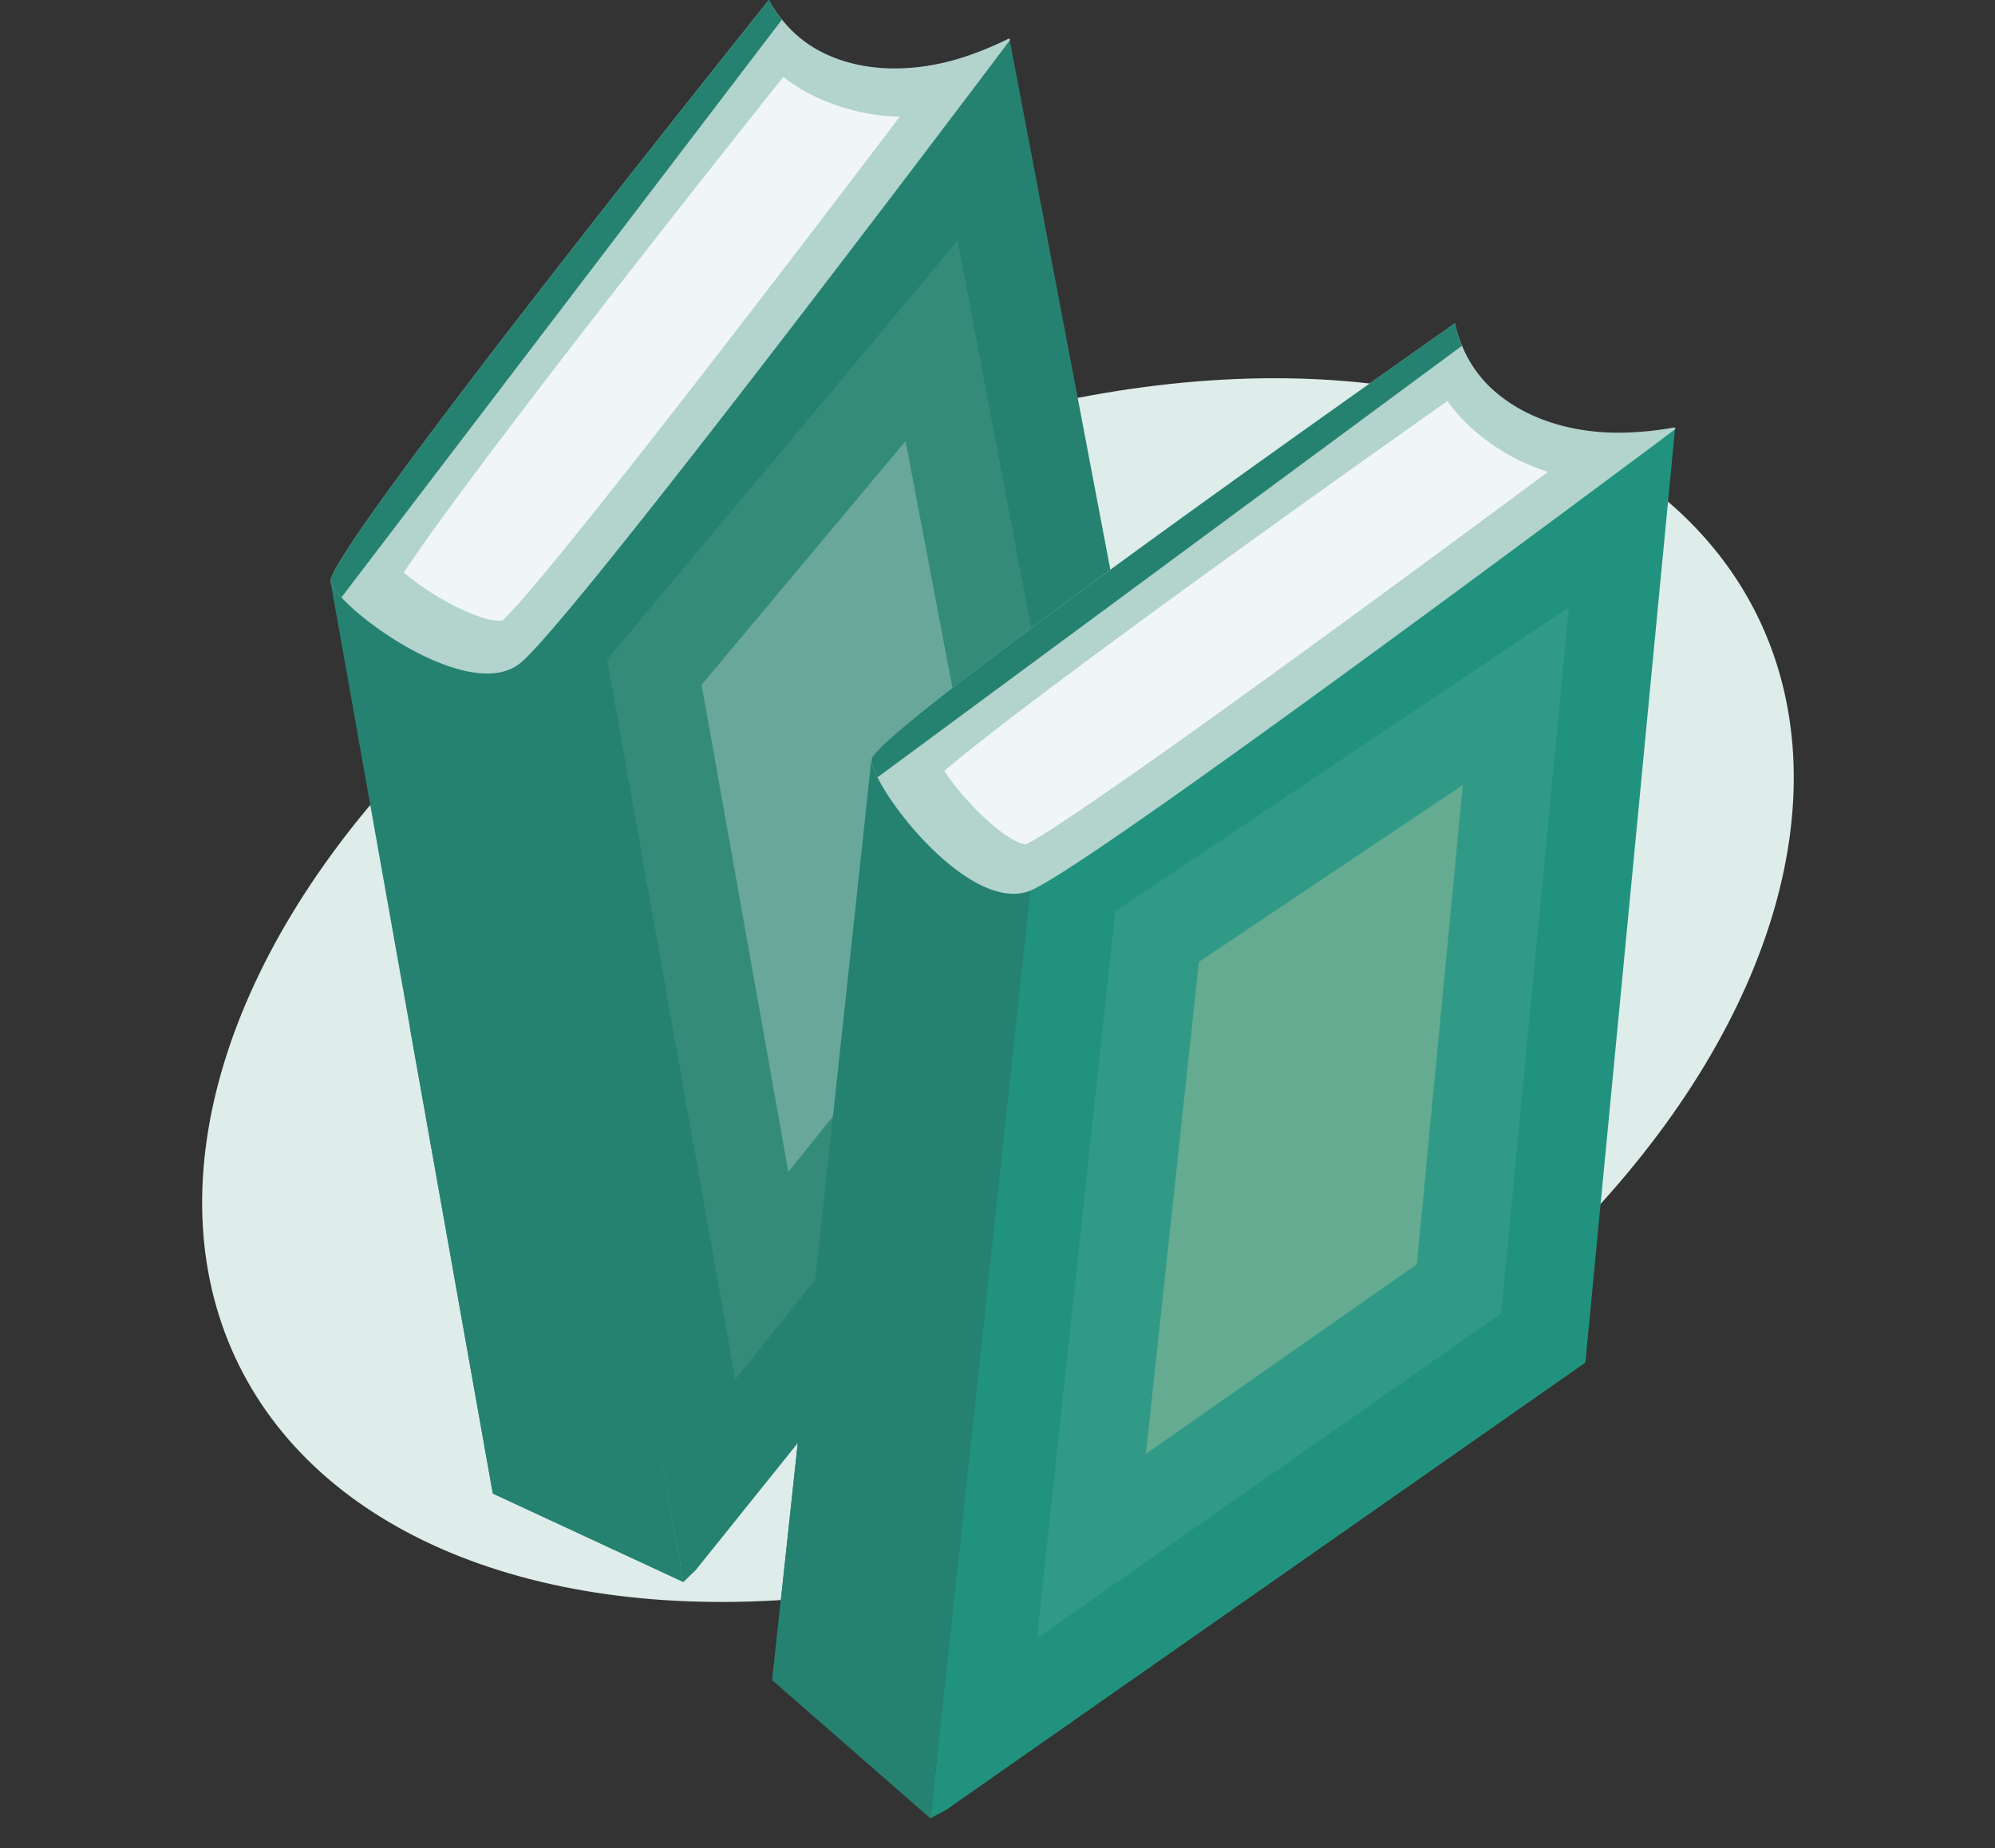 <svg xmlns="http://www.w3.org/2000/svg" width="176.081" height="163.141" viewBox="0 0 176.081 163.141">
  <rect x="0" y="0" width="176.081" height="163.141" fill="#333333" stroke="none"/>
  <g id="Group_3645" data-name="Group 3645" transform="translate(-284.444 -68.893)">
    <ellipse id="Ellipse_1974" data-name="Ellipse 1974" cx="74.694" cy="47.585" rx="74.694" ry="47.585" transform="matrix(0.897, -0.443, 0.443, 0.897, 284.444, 146.694)" fill="#deecea"/>
    <g id="Group_3644" data-name="Group 3644">
      <g id="Group_3642" data-name="Group 3642">
        <path id="Path_13400" data-name="Path 13400" d="M389.01,153.755l-43.145,53.71-1.1,1.07L329.7,124.894l43.872-52.432Z" fill="#258270"/>
        <path id="Path_13401" data-name="Path 13401" d="M330.333,127.458l14.428,81.077-16.82-7.808-14.319-80.461Z" fill="#258270"/>
        <path id="Path_13402" data-name="Path 13402" d="M373.567,72.462c-5.572,7.39-38.971,51.662-43.236,54.985l-.009.013c-3.933,3.083-12.8-2.635-15.743-5.833l0-.011a4,4,0,0,1-.944-1.352c-.626-1.988,29.632-40.061,38.671-51.371a9.914,9.914,0,0,0,1.158,1.723,10.6,10.6,0,0,0,3.244,2.736c3.852,2.071,8.616,1.938,12.789.583a29.5,29.5,0,0,0,3.954-1.623A.1.1,0,0,1,373.567,72.462Z" fill="#b3d3cd"/>
        <path id="Path_13403" data-name="Path 13403" d="M328.785,123.663c-1.673.248-6.011-1.932-8.7-4.231,3.793-5.8,16.429-22.317,33.5-43.759a14.969,14.969,0,0,0,2.119,1.4,18.357,18.357,0,0,0,8.153,2.119C344.766,104.362,331.353,121.383,328.785,123.663Z" fill="#f0f6f5"/>
        <path id="Path_13404" data-name="Path 13404" d="M338.033,127.115l30.934-36.97,11.687,61.526L349.34,190.652Z" fill="#f6f6f6" opacity="0.08"/>
        <path id="Path_13405" data-name="Path 13405" d="M346.37,129.336l18-21.508,7.932,41.757-18.276,22.751Z" fill="#f6f6f6" opacity="0.27" style="mix-blend-mode: overlay;isolation: isolate"/>
        <path id="Path_13406" data-name="Path 13406" d="M337.287,166.534l7.474,42-16.82-7.808-7.324-41.154C325.552,167.987,332.97,167.654,337.287,166.534Z" fill="#258270"/>
        <path id="Path_13407" data-name="Path 13407" d="M314.579,121.627l0-.011a4,4,0,0,1-.944-1.352c-.626-1.988,29.632-40.061,38.671-51.371a9.914,9.914,0,0,0,1.158,1.723Z" fill="#258270"/>
      </g>
      <g id="Group_3643" data-name="Group 3643">
        <path id="Path_13408" data-name="Path 13408" d="M424.371,189.168l-56.444,39.5-1.358.719,8.925-84.517L432.278,106.8Z" fill="#21927e"/>
        <path id="Path_13409" data-name="Path 13409" d="M375.389,147.511l-8.821,81.877-13.966-12.2,8.754-81.255Z" fill="#258270"/>
        <path id="Path_13410" data-name="Path 13410" d="M432.278,106.8c-7.416,5.538-51.864,38.7-56.888,40.7l-.012.01c-4.638,1.86-11.555-6.11-13.483-10V137.5a3.989,3.989,0,0,1-.528-1.562c-.046-2.084,39.653-30.176,51.494-38.507a9.94,9.94,0,0,0,.629,1.978,10.6,10.6,0,0,0,2.35,3.534c3.119,3.066,7.73,4.271,12.115,4.136a29.57,29.57,0,0,0,4.251-.452A.1.1,0,0,1,432.278,106.8Z" fill="#b3d3cd"/>
        <path id="Path_13411" data-name="Path 13411" d="M374.965,143.434c-1.676-.229-5.232-3.536-7.17-6.5,5.264-4.51,22.014-16.831,44.4-32.644a14.918,14.918,0,0,0,1.642,1.937,18.339,18.339,0,0,0,7.235,4.315C395.7,129.373,378.068,141.964,374.965,143.434Z" fill="#f0f6f5"/>
        <path id="Path_13412" data-name="Path 13412" d="M382.878,149.335l40.038-26.845-5.985,62.339L375.965,213.5Z" fill="#f6f6f6" opacity="0.08"/>
        <path id="Path_13413" data-name="Path 13413" d="M390.261,153.8l23.293-15.617-4.062,42.31-23.909,16.732Z" fill="#f2ddb0" opacity="0.27" style="mix-blend-mode: overlay;isolation: isolate"/>
        <path id="Path_13414" data-name="Path 13414" d="M371.138,186.972l-4.569,42.416-13.966-12.2,4.477-41.561C359.465,185.086,366.681,186.841,371.138,186.972Z" fill="#258270"/>
        <path id="Path_13415" data-name="Path 13415" d="M361.895,137.507V137.5a3.989,3.989,0,0,1-.528-1.562c-.046-2.084,39.653-30.176,51.494-38.507a9.94,9.94,0,0,0,.629,1.978Z" fill="#258270"/>
      </g>
    </g>
  </g>
</svg>
